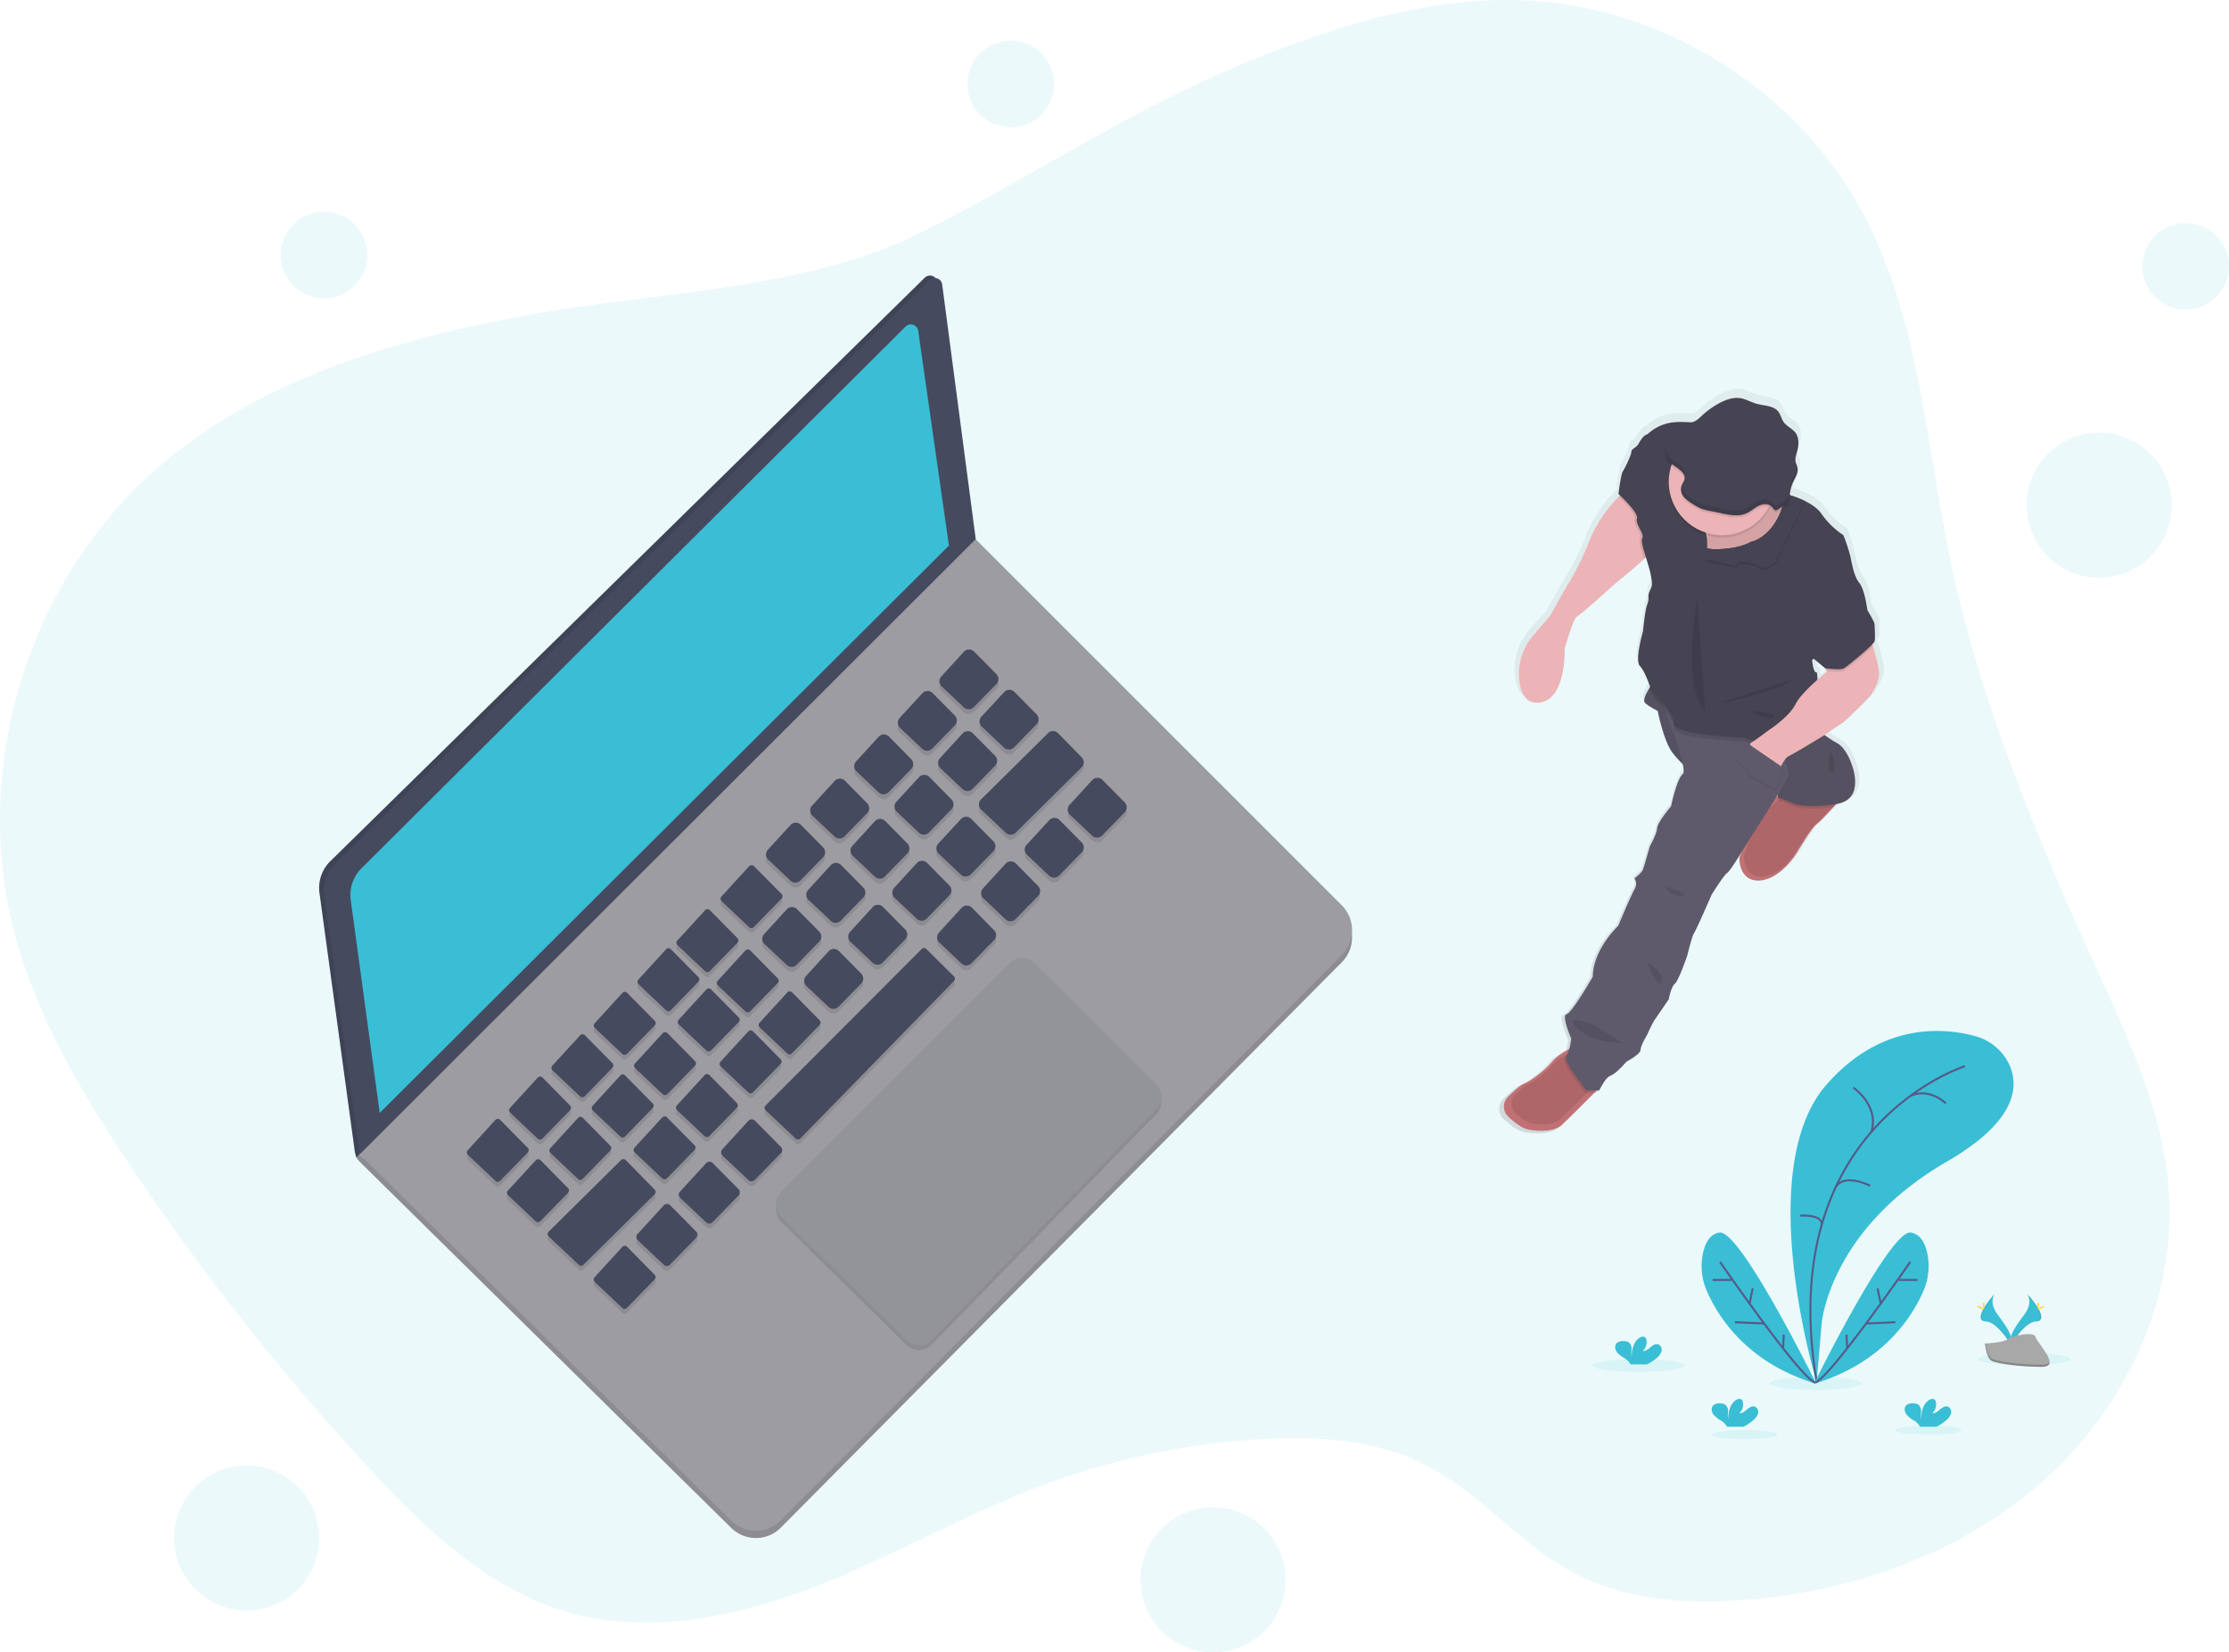 <svg xmlns="http://www.w3.org/2000/svg" xmlns:xlink="http://www.w3.org/1999/xlink" width="1113.771" height="825.71" viewBox="0 0 1113.771 825.71"><defs><linearGradient id="a" x1="-2.455" y1="1" x2="-2.455" gradientUnits="objectBoundingBox"><stop offset="0" stop-color="gray" stop-opacity="0.251"/><stop offset="0.54" stop-color="gray" stop-opacity="0.122"/><stop offset="1" stop-color="gray" stop-opacity="0.102"/></linearGradient></defs><g transform="translate(-626 -181)"><g transform="translate(626 181)"><path d="M695.62,68.31c44.08-17.92,90.65-32.88,138.19-31,69.9,2.75,136.94,44.8,169.85,106.53,27.89,52.3,31.33,113.6,43.34,171.64,14.82,71.52,43.16,139.46,73.44,205.92,16.26,35.7,33.42,72.17,36.08,111.31,3.71,54.32-22.26,108.46-63,144.6s-94.82,55.21-149.11,59.37c-28.89,2.21-59.08.16-84.75-13.29-27.14-14.22-46.94-39.93-74.19-53.95-25.26-13-54.81-14.83-83.17-13.13a372.666,372.666,0,0,0-108.58,23.08c-39.64,14.89-76.5,36.44-116.05,51.54s-83.74,23.51-124.17,10.92c-37.94-11.83-68-40.56-95-69.66a1218.836,1218.836,0,0,1-121.17-153.3C112.92,582.33,90.2,543.75,79.4,501.13c-20.63-81.48,7.77-173.41,70.76-229C202.32,226,272.36,206,340.92,193.82c62.52-11.07,134.81-11.76,192.36-40.62C588.16,125.68,638.1,91.71,695.62,68.31Z" transform="translate(-72.749 -37.15)" fill="#39bed5" opacity="0.1"/><path d="M936.01,576.92l-1.67,1.68-.75-2.89.8-2.85h2.06Z" transform="translate(-756.269 -0.01)" fill="#464a5f"/><path d="M936.01,576.92l-1.67,1.68-.75-2.89.8-2.85h2.06Z" transform="translate(-756.269 -0.01)" opacity="0.1"/><path d="M933.48,576.92l-1.62,1.73,1.62,1.9,1.74-.65.43-.84Z" transform="translate(-753.739 -0.01)" fill="#9c9ca1"/><path d="M933.48,576.92l-1.62,1.73,1.62,1.9,1.74-.65.43-.84Z" transform="translate(-753.739 -0.01)" opacity="0.1"/><path d="M789.1,310.28l182.88,182.88a17.58,17.58,0,0,1,.05,24.81L691.712,800.52a17.58,17.58,0,0,1-24.82.13L481.282,617.7Z" transform="translate(-301.54 -37.15)" fill="#9c9ca1"/><path d="M789.1,310.28l182.88,182.88a17.58,17.58,0,0,1,.05,24.81L691.712,800.52a17.58,17.58,0,0,1-24.82.13L481.282,617.7Z" transform="translate(-301.54 -37.15)" opacity="0.1"/><path d="M789.1,306.65l182.88,182.88a17.58,17.58,0,0,1,.05,24.81L691.712,796.88a17.58,17.58,0,0,1-24.82.14l-185.61-183Z" transform="translate(-301.54 -37.15)" fill="#9c9ca1"/><path d="M980.626,178.1l16.78,127.34L689.586,612.85l-17.68-129.44a18.72,18.72,0,0,1,5.44-15.93l297-291.56a3.72,3.72,0,0,1,6.28,2.18Z" transform="translate(-512.265 -37.15)" fill="#464a5f"/><path d="M980.626,178.1l16.78,127.34L689.586,612.85l-17.68-129.44a18.72,18.72,0,0,1,5.44-15.93l297-291.56a3.72,3.72,0,0,1,6.28,2.18Z" transform="translate(-512.265 -37.15)" opacity="0.1"/><path d="M978.206,179.31l16.78,127.34L687.166,614.06l-17.68-129.44a18.72,18.72,0,0,1,5.44-15.93l297-291.56a3.72,3.72,0,0,1,6.28,2.18Z" transform="translate(-507.425 -37.15)" fill="#464a5f"/><g transform="translate(233.263 326.988)" opacity="0.1"><path d="M675.3,365.17l11.13,11.23a3.53,3.53,0,0,1,0,5l-11.28,11.57a3.54,3.54,0,0,1-5,.1l-11.08-10.46a3.53,3.53,0,0,1-.18-4.95l11.28-12.34a3.53,3.53,0,0,1,5.13-.15Z" transform="translate(-421.82 -364.138)"/><path d="M696.16,385.92l11.09,11.22a3.53,3.53,0,0,1,0,4.95l-11.28,11.57a3.53,3.53,0,0,1-5,.1l-11.08-10.45a3.55,3.55,0,0,1-.18-5L691.03,386a3.53,3.53,0,0,1,5.13-.08Z" transform="translate(-463.422 -364.138)"/><path d="M717.937,407.69l11.09,11.23a3.54,3.54,0,0,1,0,4.95l-11.29,11.57a3.54,3.54,0,0,1-5,.1l-11.08-10.46a3.53,3.53,0,0,1-.18-4.95l11.28-12.34a3.53,3.53,0,0,1,5.18-.1Z" transform="translate(-506.979 -364.138)"/><path d="M739.977,429.72,751.057,441a3.54,3.54,0,0,1,0,4.95l-11.29,11.57a3.54,3.54,0,0,1-5,.1L723.7,447.16a3.52,3.52,0,0,1-.19-4.95l11.34-12.39a3.54,3.54,0,0,1,5.13-.1Z" transform="translate(-551.039 -364.138)"/><path d="M761.982,451.75,773.062,463a3.54,3.54,0,0,1,0,5l-11.29,11.57a3.54,3.54,0,0,1-5,.1L745.7,469.21a3.52,3.52,0,0,1-.19-4.95l11.28-12.34a3.54,3.54,0,0,1,5.19-.17Z" transform="translate(-595.074 -364.138)"/><path d="M782.585,472.37l13.77,13.95a1.66,1.66,0,0,1,0,2.32l-13.87,14.21a1.66,1.66,0,0,1-2.32,0l-13.77-13a1.65,1.65,0,0,1-.08-2.32l13.86-15.16a1.66,1.66,0,0,1,2.41,0Z" transform="translate(-639.097 -364.138)"/><path d="M804.616,494.4l13.77,14a1.65,1.65,0,0,1,0,2.31l-13.87,14.22a1.66,1.66,0,0,1-2.32,0l-13.77-13a1.65,1.65,0,0,1-.08-2.32l13.86-15.16a1.66,1.66,0,0,1,2.41-.05Z" transform="translate(-683.158 -364.138)"/><path d="M824.116,513.9l13.77,14a1.65,1.65,0,0,1,0,2.31l-13.87,14.22a1.66,1.66,0,0,1-2.32,0l-13.77-13a1.65,1.65,0,0,1-.08-2.32L821.716,514a1.66,1.66,0,0,1,2.4-.1Z" transform="translate(-722.158 -364.138)"/><path d="M845.948,535.74l13.77,13.94a1.65,1.65,0,0,1,0,2.32l-13.87,14.21a1.65,1.65,0,0,1-2.32,0l-13.77-13a1.66,1.66,0,0,1-.08-2.32l13.86-15.16a1.66,1.66,0,0,1,2.41.01Z" transform="translate(-765.829 -364.138)"/><path d="M867.1,556.89l13.77,13.94a1.65,1.65,0,0,1,0,2.32L867,587.37a1.66,1.66,0,0,1-2.32,0l-13.77-13a1.66,1.66,0,0,1-.08-2.32l13.91-15.11a1.66,1.66,0,0,1,2.36-.05Z" transform="translate(-808.129 -364.138)"/><path d="M888.217,578l13.79,14a1.65,1.65,0,0,1,0,2.31l-13.87,14.22a1.66,1.66,0,0,1-2.32,0l-13.77-13a1.65,1.65,0,0,1-.08-2.32l13.86-15.16a1.66,1.66,0,0,1,2.39-.05Z" transform="translate(-850.399 -364.138)"/><path d="M909.365,599.19l13.77,13.95a1.66,1.66,0,0,1,0,2.32l-13.83,14.21a1.66,1.66,0,0,1-2.32.05l-13.77-13a1.65,1.65,0,0,1-.08-2.32L907,599.24a1.66,1.66,0,0,1,2.37-.05Z" transform="translate(-892.697 -364.138)"/><path d="M655.294,385.31l11.08,11.22a3.53,3.53,0,0,1,0,5l-11.29,11.57a3.53,3.53,0,0,1-5,.1l-11.07-10.45a3.54,3.54,0,0,1-.19-5l11.35-12.35a3.54,3.54,0,0,1,5.12-.09Z" transform="translate(-381.686 -364.138)"/><path d="M611.207,429.3l11.09,11.22a3.54,3.54,0,0,1,0,5L611.017,457a3.53,3.53,0,0,1-4.95.11l-11.08-10.46a3.52,3.52,0,0,1-.18-4.95l11.28-12.3a3.53,3.53,0,0,1,5.12-.1Z" transform="translate(-293.598 -364.138)"/><path d="M675.995,406.05l11.09,11.22a3.53,3.53,0,0,1,0,5L675.8,433.84a3.54,3.54,0,0,1-5,.11l-11.07-10.51a3.55,3.55,0,0,1-.18-5l11.28-12.33a3.52,3.52,0,0,1,5.16-.06Z" transform="translate(-423.127 -364.138)"/><path d="M697.829,427.83l11.08,11.22a3.53,3.53,0,0,1,0,4.95l-11.29,11.57a3.53,3.53,0,0,1-5,.1l-11.07-10.45a3.54,3.54,0,0,1-.19-5l11.28-12.34a3.54,3.54,0,0,1,5.19-.05Z" transform="translate(-466.731 -364.138)"/><path d="M719.819,449.85l11.08,11.23a3.53,3.53,0,0,1,0,4.95l-11.29,11.57a3.52,3.52,0,0,1-4.95.1l-11.08-10.45a3.54,3.54,0,0,1-.19-5l11.3-12.25a3.55,3.55,0,0,1,5.13-.15Z" transform="translate(-510.751 -364.138)"/><path d="M632.74,449.34l11.09,11.22a3.53,3.53,0,0,1,0,4.95l-11.28,11.57a3.53,3.53,0,0,1-5,.1l-11.08-10.45a3.55,3.55,0,0,1-.18-5l11.28-12.33a3.52,3.52,0,0,1,5.17-.06Z" transform="translate(-336.582 -364.138)"/><path d="M654.514,471.11l11.08,11.23a3.53,3.53,0,0,1,0,5L654.3,498.91a3.53,3.53,0,0,1-5,.1l-11.07-10.45a3.54,3.54,0,0,1-.19-5l11.28-12.34a3.54,3.54,0,0,1,5.19-.11Z" transform="translate(-380.126 -364.138)"/><path d="M676.553,493.14l11.08,11.23a3.53,3.53,0,0,1,0,4.95l-11.29,11.57a3.54,3.54,0,0,1-5,.1l-11.07-10.46a3.52,3.52,0,0,1-.19-4.95l11.28-12.34a3.54,3.54,0,0,1,5.19-.1Z" transform="translate(-424.195 -364.138)"/><path d="M741.9,471.88l11.08,11.23a3.53,3.53,0,0,1,0,4.95l-11.29,11.57a3.53,3.53,0,0,1-5,.1l-11.08-10.45a3.53,3.53,0,0,1-.18-5L736.778,472a3.53,3.53,0,0,1,5.12-.12Z" transform="translate(-554.86 -364.138)"/><path d="M763.887,493.91l11.09,11.23a3.53,3.53,0,0,1,0,4.95l-11.29,11.57a3.53,3.53,0,0,1-5,.1l-11.08-10.46a3.52,3.52,0,0,1-.18-4.95L758.767,494a3.53,3.53,0,0,1,5.12-.09Z" transform="translate(-598.879 -364.138)"/><path d="M784.467,514.53l13.77,14a1.65,1.65,0,0,1,0,2.32L784.357,545a1.65,1.65,0,0,1-2.32,0l-13.77-13a1.66,1.66,0,0,1-.08-2.32l13.86-15.16a1.66,1.66,0,0,1,2.42.01Z" transform="translate(-642.859 -364.138)"/><path d="M803.977,534l13.77,14a1.65,1.65,0,0,1,0,2.32l-13.87,14.21a1.65,1.65,0,0,1-2.32,0l-13.77-13a1.66,1.66,0,0,1-.08-2.32l13.86-15.16a1.66,1.66,0,0,1,2.41-.05Z" transform="translate(-681.889 -364.138)"/><path d="M825.8,555.87l13.78,14a1.65,1.65,0,0,1,0,2.31l-13.86,14.22a1.66,1.66,0,0,1-2.32,0l-13.77-13a1.65,1.65,0,0,1-.09-2.32l13.86-15.16a1.66,1.66,0,0,1,2.4-.05Z" transform="translate(-725.554 -364.138)"/><path d="M846.967,577l13.77,14a1.65,1.65,0,0,1,0,2.32l-13.86,14.21a1.67,1.67,0,0,1-2.33,0l-13.76-13a1.65,1.65,0,0,1-.09-2.32l13.86-15.16a1.66,1.66,0,0,1,2.41-.05Z" transform="translate(-767.869 -364.138)"/><path d="M676.884,448.76,687.974,460a3.53,3.53,0,0,1,0,4.95l-11.29,11.57a3.52,3.52,0,0,1-5,.1L660.6,466.17a3.54,3.54,0,0,1-.18-5l11.34-12.31a3.52,3.52,0,0,1,5.12-.1Z" transform="translate(-424.856 -364.138)"/><path d="M698.91,470.79,710,482a3.53,3.53,0,0,1,0,4.95l-11.29,11.57a3.52,3.52,0,0,1-5,.1l-11.08-10.45a3.55,3.55,0,0,1-.18-5l11.28-12.33a3.52,3.52,0,0,1,5.18-.05Z" transform="translate(-468.912 -364.138)"/><path d="M720.93,492.82,732.02,504a3.53,3.53,0,0,1,0,4.95l-11.28,11.57a3.53,3.53,0,0,1-5,.1l-11.08-10.45a3.55,3.55,0,0,1-.18-5l11.28-12.34a3.53,3.53,0,0,1,5.17-.01Z" transform="translate(-512.962 -364.138)"/><path d="M742.96,514.85l11.09,11.22a3.53,3.53,0,0,1,0,4.95l-11.28,11.57a3.53,3.53,0,0,1-5,.1l-11.08-10.45a3.55,3.55,0,0,1-.18-5l11.28-12.34a3.53,3.53,0,0,1,5.17-.05Z" transform="translate(-557.022 -364.138)"/><path d="M763.531,535.47l13.78,13.94a1.66,1.66,0,0,1,0,2.32l-13.86,14.21a1.65,1.65,0,0,1-2.32,0l-13.77-13a1.65,1.65,0,0,1-.09-2.32l13.86-15.17a1.65,1.65,0,0,1,2.4.02Z" transform="translate(-601.013 -364.138)"/><path d="M783.031,555l13.78,13.94a1.66,1.66,0,0,1,0,2.32l-13.86,14.21a1.65,1.65,0,0,1-2.32,0l-13.77-13a1.65,1.65,0,0,1-.09-2.32L780.621,555a1.65,1.65,0,0,1,2.41,0Z" transform="translate(-640.013 -364.138)"/><path d="M804.881,576.8l13.77,14a1.66,1.66,0,0,1,0,2.32l-13.86,14.21a1.65,1.65,0,0,1-2.32.05l-13.77-13a1.65,1.65,0,0,1-.09-2.32l13.87-15.16a1.66,1.66,0,0,1,2.4-.1Z" transform="translate(-683.693 -364.138)"/><path d="M826.021,598l13.78,13.9a1.66,1.66,0,0,1,0,2.32l-13.86,14.21a1.65,1.65,0,0,1-2.32.05l-13.77-13a1.65,1.65,0,0,1-.09-2.32L823.6,598a1.64,1.64,0,0,1,2.42,0Z" transform="translate(-725.993 -364.138)"/><path d="M868.117,598.17l13.77,14a1.65,1.65,0,0,1,0,2.32l-13.87,14.21a1.65,1.65,0,0,1-2.32.05l-13.77-13a1.66,1.66,0,0,1-.08-2.32l13.86-15.16a1.66,1.66,0,0,1,2.41-.1Z" transform="translate(-810.169 -364.138)"/><path d="M889.218,619.33l13.81,13.94a1.65,1.65,0,0,1,0,2.32l-13.9,14.21a1.65,1.65,0,0,1-2.32.05l-13.77-13a1.66,1.66,0,0,1-.08-2.32l13.86-15.16a1.65,1.65,0,0,1,2.4-.04Z" transform="translate(-852.42 -364.138)"/><path d="M782.905,599.57l13,13.13a2.22,2.22,0,0,1,0,3.11l-13.09,13.42a2.22,2.22,0,0,1-3.11.06l-13-12.23a2.23,2.23,0,0,1-.14-3.06l13.09-14.32a2.23,2.23,0,0,1,3.25-.11Z" transform="translate(-638.957 -364.138)"/><path d="M804.072,620.72l13,13.13a2.22,2.22,0,0,1,0,3.11l-13.09,13.42a2.22,2.22,0,0,1-3.11.06l-13-12.23a2.22,2.22,0,0,1-.12-3.11l13.13-14.32a2.23,2.23,0,0,1,3.19-.06Z" transform="translate(-681.274 -364.138)"/><path d="M825.266,641.87l13,13.13a2.22,2.22,0,0,1,0,3.11l-13.09,13.42a2.22,2.22,0,0,1-3.11.07l-13-12.24a2.21,2.21,0,0,1-.12-3.11l13.09-14.31a2.21,2.21,0,0,1,3.23-.07Z" transform="translate(-723.658 -364.138)"/><path d="M846,662.6l13.77,13.95a1.66,1.66,0,0,1,0,2.32L845.9,693.08a1.65,1.65,0,0,1-2.32,0l-13.77-13a1.65,1.65,0,0,1-.08-2.32l13.86-15.16a1.66,1.66,0,0,1,2.41,0Z" transform="translate(-765.917 -364.138)"/><path d="M654.867,405.94,666.687,418a3.53,3.53,0,0,1,0,5l-33,32.67a3.54,3.54,0,0,1-4.91.06l-12.32-11.59a3.54,3.54,0,0,1-.07-5.09l33.5-33.14A3.53,3.53,0,0,1,654.867,405.94Z" transform="translate(-359.459 -364.138)"/><path d="M868.312,619.28,882.762,634a1.68,1.68,0,0,1,0,2.34l-35.61,35.25a1.65,1.65,0,0,1-2.3,0l-15.06-14.17a1.65,1.65,0,0,1,0-2.38l36.23-35.84A1.66,1.66,0,0,1,868.312,619.28Z" transform="translate(-788.914 -364.138)"/><path d="M760.546,513.82l13.79,13.66a1.64,1.64,0,0,1,0,2.33l-76.79,78.71a1.66,1.66,0,0,1-2.32,0l-15-14.15a1.65,1.65,0,0,1,0-2.37l78-78.21a1.66,1.66,0,0,1,2.32.03Z" transform="translate(-530.938 -364.138)"/></g><path d="M675.323,362.75,686.453,374a3.53,3.53,0,0,1,0,4.95l-11.28,11.57a3.54,3.54,0,0,1-5,.1l-11.08-10.46a3.53,3.53,0,0,1-.18-4.95l11.28-12.34a3.53,3.53,0,0,1,5.13-.12Z" transform="translate(-188.582 -37.15)" fill="#464a5f"/><path d="M696.16,383.5l11.09,11.22a3.53,3.53,0,0,1,0,4.95l-11.28,11.57a3.53,3.53,0,0,1-5,.1l-11.08-10.45a3.55,3.55,0,0,1-.18-5l11.32-12.3a3.53,3.53,0,0,1,5.13-.09Z" transform="translate(-230.158 -37.15)" fill="#464a5f"/><path d="M717.942,405.27l11.09,11.23a3.54,3.54,0,0,1,0,4.95L717.762,433a3.54,3.54,0,0,1-5,.1l-11.08-10.46a3.53,3.53,0,0,1-.18-5l11.28-12.34a3.53,3.53,0,0,1,5.16-.03Z" transform="translate(-273.721 -37.15)" fill="#464a5f"/><path d="M739.956,427.3l11.08,11.22a3.55,3.55,0,0,1,0,5l-11.29,11.57a3.54,3.54,0,0,1-5,.1l-11.07-10.46a3.52,3.52,0,0,1-.19-4.95l11.34-12.38a3.54,3.54,0,0,1,5.13-.1Z" transform="translate(-317.755 -37.15)" fill="#464a5f"/><path d="M762.007,449.33l11.08,11.22a3.54,3.54,0,0,1,0,5L761.8,477.11a3.54,3.54,0,0,1-5,.11l-11.07-10.46a3.52,3.52,0,0,1-.19-5l11.28-12.34a3.54,3.54,0,0,1,5.19-.09Z" transform="translate(-361.835 -37.15)" fill="#464a5f"/><path d="M782.586,470l13.77,13.9a1.65,1.65,0,0,1,0,2.31l-13.87,14.22a1.66,1.66,0,0,1-2.32.05l-13.77-13a1.65,1.65,0,0,1-.08-2.32L780.186,470a1.66,1.66,0,0,1,2.4,0Z" transform="translate(-405.835 -37.15)" fill="#464a5f"/><path d="M804.616,492l13.77,13.95a1.65,1.65,0,0,1,0,2.31l-13.87,14.22a1.66,1.66,0,0,1-2.32,0l-13.77-13a1.65,1.65,0,0,1-.08-2.32L802.216,492a1.66,1.66,0,0,1,2.4,0Z" transform="translate(-449.895 -37.15)" fill="#464a5f"/><path d="M824.106,511.48l13.77,13.95a1.65,1.65,0,0,1,0,2.31L824.016,542a1.66,1.66,0,0,1-2.32,0l-13.77-13a1.65,1.65,0,0,1-.08-2.32l13.86-15.16a1.66,1.66,0,0,1,2.4-.04Z" transform="translate(-488.885 -37.15)" fill="#464a5f"/><path d="M845.948,533.32l13.77,13.94a1.65,1.65,0,0,1,0,2.32l-13.87,14.21a1.65,1.65,0,0,1-2.32.05l-13.77-13a1.66,1.66,0,0,1-.08-2.32l13.86-15.17a1.66,1.66,0,0,1,2.41-.03Z" transform="translate(-532.566 -37.15)" fill="#464a5f"/><path d="M867.087,554.47l13.77,13.94a1.65,1.65,0,0,1,0,2.32L867,585a1.66,1.66,0,0,1-2.32,0l-13.77-13a1.66,1.66,0,0,1-.08-2.32l13.9-15.16a1.66,1.66,0,0,1,2.36-.05Z" transform="translate(-574.856 -37.15)" fill="#464a5f"/><path d="M888.256,575.62l13.77,14a1.65,1.65,0,0,1,0,2.31l-13.87,14.22a1.66,1.66,0,0,1-2.32,0l-13.77-13a1.65,1.65,0,0,1-.08-2.32l13.86-15.16a1.66,1.66,0,0,1,2.41-.05Z" transform="translate(-617.175 -37.15)" fill="#464a5f"/><path d="M909.365,596.77l13.77,14a1.66,1.66,0,0,1,0,2.32l-13.83,14.16a1.66,1.66,0,0,1-2.32,0l-13.77-13a1.65,1.65,0,0,1-.08-2.32L907,596.77a1.66,1.66,0,0,1,2.37,0Z" transform="translate(-659.434 -37.15)" fill="#464a5f"/><path d="M655.319,382.89l11.08,11.22a3.53,3.53,0,0,1,0,4.95l-11.29,11.57a3.53,3.53,0,0,1-5,.1l-11.07-10.45a3.54,3.54,0,0,1-.19-5L650.2,383a3.54,3.54,0,0,1,5.12-.11Z" transform="translate(-148.448 -37.15)" fill="#464a5f"/><path d="M611.233,426.88l11.09,11.22a3.54,3.54,0,0,1,0,5l-11.29,11.56a3.53,3.53,0,0,1-4.95.11L595,444.31a3.54,3.54,0,0,1-.18-5L606.113,427a3.52,3.52,0,0,1,5.12-.12Z" transform="translate(-60.362 -37.15)" fill="#464a5f"/><path d="M676.02,403.63l11.09,11.22a3.53,3.53,0,0,1,0,4.95l-11.28,11.57a3.53,3.53,0,0,1-5,.1L659.76,421a3.55,3.55,0,0,1-.18-5l11.28-12.33a3.52,3.52,0,0,1,5.16-.04Z" transform="translate(-189.888 -37.15)" fill="#464a5f"/><path d="M697.829,425.4l11.08,11.23a3.53,3.53,0,0,1,0,4.95l-11.29,11.57a3.53,3.53,0,0,1-5,.1l-11.07-10.45a3.54,3.54,0,0,1-.19-5l11.34-12.3a3.55,3.55,0,0,1,5.13-.1Z" transform="translate(-233.468 -37.15)" fill="#464a5f"/><path d="M719.819,447.43l11.08,11.23a3.53,3.53,0,0,1,0,4.95l-11.29,11.57a3.53,3.53,0,0,1-4.95.1l-11.08-10.45a3.54,3.54,0,0,1-.19-5l11.28-12.34a3.54,3.54,0,0,1,5.15-.06Z" transform="translate(-277.488 -37.15)" fill="#464a5f"/><path d="M632.74,446.92l11.09,11.22a3.53,3.53,0,0,1,0,4.95l-11.28,11.57a3.53,3.53,0,0,1-5,.1l-11.08-10.45a3.55,3.55,0,0,1-.18-5L627.62,447a3.52,3.52,0,0,1,5.12-.08Z" transform="translate(-103.318 -37.15)" fill="#464a5f"/><path d="M654.539,468.69l11.08,11.23a3.53,3.53,0,0,1,0,4.95l-11.29,11.57a3.54,3.54,0,0,1-5,.1l-11.07-10.45a3.54,3.54,0,0,1-.19-5l11.28-12.34a3.54,3.54,0,0,1,5.19-.06Z" transform="translate(-146.888 -37.15)" fill="#464a5f"/><path d="M676.553,490.72,687.633,502a3.53,3.53,0,0,1,0,4.95l-11.29,11.57a3.54,3.54,0,0,1-5,.1l-11.07-10.46a3.52,3.52,0,0,1-.19-4.95l11.28-12.34a3.54,3.54,0,0,1,5.19-.15Z" transform="translate(-190.931 -37.15)" fill="#464a5f"/><path d="M741.9,469.46l11.08,11.23a3.53,3.53,0,0,1,0,4.95l-11.29,11.57a3.53,3.53,0,0,1-5,.1l-11.08-10.46a3.52,3.52,0,0,1-.18-5l11.28-12.34a3.53,3.53,0,0,1,5.19-.05Z" transform="translate(-321.601 -37.15)" fill="#464a5f"/><path d="M763.887,491.49l11.09,11.23a3.53,3.53,0,0,1,0,4.95l-11.29,11.57a3.53,3.53,0,0,1-5,.1l-11.08-10.46a3.52,3.52,0,0,1-.18-4.95l11.28-12.34a3.53,3.53,0,0,1,5.18-.1Z" transform="translate(-365.616 -37.15)" fill="#464a5f"/><path d="M784.457,512.11l13.77,13.95a1.65,1.65,0,0,1,0,2.32l-13.87,14.21a1.65,1.65,0,0,1-2.32,0l-13.77-13a1.66,1.66,0,0,1-.08-2.32l13.86-15.16a1.66,1.66,0,0,1,2.41,0Z" transform="translate(-409.586 -37.15)" fill="#464a5f"/><path d="M803.977,531.61l13.77,13.95a1.65,1.65,0,0,1,0,2.32l-13.87,14.21a1.65,1.65,0,0,1-2.32,0l-13.77-13a1.66,1.66,0,0,1-.08-2.32l13.86-15.16a1.66,1.66,0,0,1,2.41,0Z" transform="translate(-448.626 -37.15)" fill="#464a5f"/><path d="M825.8,553.45l13.78,13.95a1.65,1.65,0,0,1,0,2.31l-13.86,14.22a1.66,1.66,0,0,1-2.32,0l-13.77-13a1.65,1.65,0,0,1-.09-2.32L823.4,553.5a1.66,1.66,0,0,1,2.4-.05Z" transform="translate(-492.29 -37.15)" fill="#464a5f"/><path d="M846.967,574.6l13.77,13.95a1.65,1.65,0,0,1,0,2.32l-13.86,14.21a1.67,1.67,0,0,1-2.33,0l-13.76-13a1.65,1.65,0,0,1-.09-2.32l13.86-15.16a1.66,1.66,0,0,1,2.41,0Z" transform="translate(-534.605 -37.15)" fill="#464a5f"/><path d="M676.884,446.34l11.09,11.22a3.53,3.53,0,0,1,0,4.95l-11.29,11.57a3.52,3.52,0,0,1-5,.1L660.6,463.73a3.54,3.54,0,0,1-.18-5l11.34-12.29a3.52,3.52,0,0,1,5.12-.1Z" transform="translate(-191.592 -37.15)" fill="#464a5f"/><path d="M698.885,468.37l11.09,11.22a3.53,3.53,0,0,1,0,5l-11.29,11.57a3.52,3.52,0,0,1-5,.1L682.6,485.81a3.55,3.55,0,0,1-.18-5l11.28-12.33a3.52,3.52,0,0,1,5.18-.11Z" transform="translate(-235.623 -37.15)" fill="#464a5f"/><path d="M720.93,490.4l11.09,11.22a3.53,3.53,0,0,1,0,4.95l-11.28,11.57a3.53,3.53,0,0,1-5,.1l-11.08-10.45a3.55,3.55,0,0,1-.18-5l11.28-12.34a3.53,3.53,0,0,1,5.17-.05Z" transform="translate(-279.698 -37.15)" fill="#464a5f"/><path d="M742.935,512.42l11.09,11.23a3.53,3.53,0,0,1,0,5l-11.28,11.57a3.53,3.53,0,0,1-5,.1l-11.08-10.45a3.55,3.55,0,0,1-.18-5l11.28-12.34a3.54,3.54,0,0,1,5.17-.11Z" transform="translate(-323.733 -37.15)" fill="#464a5f"/><path d="M763.532,533.05,777.312,547a1.66,1.66,0,0,1,0,2.32l-13.86,14.21a1.65,1.65,0,0,1-2.32.05l-13.77-13a1.66,1.66,0,0,1-.09-2.33l13.86-15.16a1.65,1.65,0,0,1,2.4-.04Z" transform="translate(-367.75 -37.15)" fill="#464a5f"/><path d="M783.032,552.55l13.78,13.94a1.66,1.66,0,0,1,0,2.32L782.952,583a1.65,1.65,0,0,1-2.32.05l-13.77-13a1.66,1.66,0,0,1-.09-2.33l13.85-15.13a1.65,1.65,0,0,1,2.41-.04Z" transform="translate(-406.75 -37.15)" fill="#464a5f"/><path d="M804.881,574.38l13.77,14a1.66,1.66,0,0,1,0,2.32l-13.86,14.21a1.65,1.65,0,0,1-2.32,0l-13.77-13a1.65,1.65,0,0,1-.09-2.32l13.87-15.16a1.66,1.66,0,0,1,2.4-.05Z" transform="translate(-450.429 -37.15)" fill="#464a5f"/><path d="M826.021,595.54l13.78,13.94a1.66,1.66,0,0,1,0,2.32L825.941,626a1.65,1.65,0,0,1-2.32,0l-13.77-13a1.65,1.65,0,0,1-.09-2.32l13.84-15.1a1.64,1.64,0,0,1,2.42-.04Z" transform="translate(-492.729 -37.15)" fill="#464a5f"/><path d="M868.117,595.75l13.77,14a1.65,1.65,0,0,1,0,2.32l-13.87,14.21a1.65,1.65,0,0,1-2.32,0l-13.77-13a1.66,1.66,0,0,1-.08-2.32l13.87-15.16a1.66,1.66,0,0,1,2.4-.05Z" transform="translate(-576.906 -37.15)" fill="#464a5f"/><path d="M889.267,616.9l13.77,14a1.65,1.65,0,0,1,0,2.32l-13.87,14.21a1.65,1.65,0,0,1-2.32,0l-13.77-13a1.66,1.66,0,0,1-.08-2.32L886.867,617a1.66,1.66,0,0,1,2.4-.1Z" transform="translate(-619.206 -37.15)" fill="#464a5f"/><path d="M782.918,597.15l13,13.13a2.22,2.22,0,0,1,0,3.11l-13.09,13.42a2.22,2.22,0,0,1-3.11.06l-13-12.23a2.23,2.23,0,0,1-.12-3.11l13.09-14.32a2.23,2.23,0,0,1,3.23-.06Z" transform="translate(-405.707 -37.15)" fill="#464a5f"/><path d="M804.062,618.3l13,13.13a2.22,2.22,0,0,1,0,3.11L803.942,648a2.22,2.22,0,0,1-3.07,0l-13-12.23a2.22,2.22,0,0,1-.12-3.11l13.12-14.3a2.23,2.23,0,0,1,3.19-.06Z" transform="translate(-448.001 -37.15)" fill="#464a5f"/><path d="M825.266,639.45l13,13.13a2.22,2.22,0,0,1,0,3.11l-13.09,13.42a2.21,2.21,0,0,1-3.11.06l-13-12.23a2.21,2.21,0,0,1-.12-3.11l13.09-14.32a2.22,2.22,0,0,1,3.23-.06Z" transform="translate(-490.395 -37.15)" fill="#464a5f"/><path d="M846,660.18l13.77,14a1.66,1.66,0,0,1,0,2.32L845.9,690.71a1.66,1.66,0,0,1-2.32.05l-13.77-13a1.65,1.65,0,0,1-.08-2.32l13.86-15.16a1.66,1.66,0,0,1,2.41-.1Z" transform="translate(-532.654 -37.15)" fill="#464a5f"/><path d="M654.867,403.52l11.82,12.07a3.53,3.53,0,0,1,0,5l-33,32.67a3.54,3.54,0,0,1-4.91.06l-12.32-11.59a3.54,3.54,0,0,1-.07-5.09l33.5-33.14A3.53,3.53,0,0,1,654.867,403.52Z" transform="translate(-126.196 -37.15)" fill="#464a5f"/><path d="M868.313,616.86l14.45,14.75a1.68,1.68,0,0,1,0,2.34l-35.61,35.25a1.65,1.65,0,0,1-2.3,0l-15.06-14.17a1.65,1.65,0,0,1,0-2.38l36.23-35.84a1.65,1.65,0,0,1,2.29.05Z" transform="translate(-555.651 -37.15)" fill="#464a5f"/><path d="M760.546,511.4l13.79,13.66a1.64,1.64,0,0,1,0,2.33l-76.79,78.71a1.66,1.66,0,0,1-2.32,0l-15-14.15a1.65,1.65,0,0,1,0-2.37l78-78.21A1.66,1.66,0,0,1,760.546,511.4Z" transform="translate(-297.675 -37.15)" fill="#464a5f"/><path d="M705.83,521l60.63,60.23a9,9,0,0,1,.1,12.66L654.42,709.05a9,9,0,0,1-12.76.14l-62.43-61.41a9,9,0,0,1-.05-12.77L693.12,521A9,9,0,0,1,705.83,521Z" transform="translate(-188.788 -37.15)" opacity="0.1"/><path d="M705.83,518.53l60.63,60.28a9,9,0,0,1,.1,12.66L654.42,706.63a9,9,0,0,1-12.76.14l-62.43-61.41a9,9,0,0,1-.05-12.77l113.94-114a9,9,0,0,1,12.71-.06Z" transform="translate(-188.788 -37.15)" fill="#939498"/><path d="M966.44,202.46l15.35,107.32L697.37,593.29,682.89,486.91a18.8,18.8,0,0,1,5.35-15.83L960.13,200.34a3.72,3.72,0,0,1,6.31,2.12Z" transform="translate(-507.639 -37.15)" fill="#39bed5"/><ellipse cx="23.11" cy="3.17" rx="23.11" ry="3.17" transform="translate(795.571 679.18)" fill="#39bed5" opacity="0.1"/><ellipse cx="23.11" cy="3.17" rx="23.11" ry="3.17" transform="translate(884.112 688.16)" fill="#39bed5" opacity="0.1"/><ellipse cx="23.11" cy="3.17" rx="23.11" ry="3.17" transform="translate(988.391 676.01)" fill="#39bed5" opacity="0.1"/><ellipse cx="16.43" cy="2.26" rx="16.43" ry="2.26" transform="translate(855.352 714.63)" fill="#39bed5" opacity="0.1"/><ellipse cx="16.43" cy="2.26" rx="16.43" ry="2.26" transform="translate(947.242 712.37)" fill="#39bed5" opacity="0.1"/><path d="M163.758,727.77s-32.41-106.26,5.08-148.77c28-31.84,59.87-28,74.13-24.09a26.34,26.34,0,0,1,17,14.12c5,10.76,4.08,28.21-31.1,48.58-58.92,34.11-62.58,80.9-62.58,80.9Z" transform="translate(743.953 -37.15)" fill="#39bed5"/><path d="M252.269,569.93s-95.56,29.87-74.14,157.84" transform="translate(729.602 -37.15)" fill="none" stroke="#565987" stroke-miterlimit="10" stroke-width="1"/><path d="M221.02,580.64s13.15,8.86,9,22.19" transform="translate(705.021 -37.15)" fill="none" stroke="#565987" stroke-miterlimit="10" stroke-width="1"/><path d="M202.44,588.53s-8-8.18-17.83-3.67" transform="translate(769.821 -37.15)" fill="none" stroke="#565987" stroke-miterlimit="10" stroke-width="1"/><path d="M240.16,629.68s-14.12-7.17-17.78,1.81" transform="translate(694.331 -37.15)" fill="none" stroke="#565987" stroke-miterlimit="10" stroke-width="1"/><path d="M246.53,644.62s10.61-.84,10.8,4.23" transform="translate(653.011 -37.15)" fill="none" stroke="#565987" stroke-miterlimit="10" stroke-width="1"/><path d="M193.194,728.62s38-77.23,48.4-75.54c4.95.8,7.23,5.67,8.26,10.57a31.16,31.16,0,0,1-2.06,18.8C242.4,694.81,227.934,718.28,193.194,728.62Z" transform="translate(713.208 -37.15)" fill="#39bed5"/><path d="M249.9,667.73s-39.84,57.79-47.54,60.32" transform="translate(704.611 -37.15)" fill="none" stroke="#565987" stroke-miterlimit="10" stroke-width="1"/><line x1="9.3" transform="translate(948.881 639.6)" fill="none" stroke="#565987" stroke-miterlimit="10" stroke-width="1"/><line x1="14.58" y2="0.62" transform="translate(932.461 660.74)" fill="none" stroke="#565987" stroke-miterlimit="10" stroke-width="1"/><line x2="1.58" y2="7.59" transform="translate(938.172 643.83)" fill="none" stroke="#565987" stroke-miterlimit="10" stroke-width="1"/><line x2="0.29" y2="6.9" transform="translate(922.661 666.94)" fill="none" stroke="#565987" stroke-miterlimit="10" stroke-width="1"/><path d="M306.616,728.62s-38-77.23-48.39-75.54c-5,.8-7.24,5.67-8.27,10.57a31.08,31.08,0,0,0,2.07,18.8C257.406,694.81,271.876,718.28,306.616,728.62Z" transform="translate(600.915 -37.15)" fill="#39bed5"/><path d="M249.9,667.73s39.85,57.79,47.55,60.32" transform="translate(609.521 -37.15)" fill="none" stroke="#565987" stroke-miterlimit="10" stroke-width="1"/><line x2="9.3" transform="translate(855.761 639.6)" fill="none" stroke="#565987" stroke-miterlimit="10" stroke-width="1"/><line x2="14.58" y2="0.62" transform="translate(866.901 660.74)" fill="none" stroke="#565987" stroke-miterlimit="10" stroke-width="1"/><line x1="1.58" y2="7.59" transform="translate(874.191 643.83)" fill="none" stroke="#565987" stroke-miterlimit="10" stroke-width="1"/><line x1="0.28" y2="6.9" transform="translate(890.991 666.94)" fill="none" stroke="#565987" stroke-miterlimit="10" stroke-width="1"/><path d="M202.888,746.65a6.55,6.55,0,0,0,2.16-3.26,2.9,2.9,0,0,0-1.51-3.32c-1.39-.53-2.87.43-4,1.4s-2.42,2.08-3.89,1.88a5.9,5.9,0,0,0,1.83-5.53,2.25,2.25,0,0,0-.51-1.13c-.77-.82-2.16-.47-3.08.18-2.94,2.06-3.75,6-3.77,9.63a18.14,18.14,0,0,1-.05-4,4.09,4.09,0,0,0-1.49-3.51,4.549,4.549,0,0,0-2.27-.53,4.68,4.68,0,0,0-3.69,1c-1.12,1.2-.83,3.2.15,4.52a14.22,14.22,0,0,0,3.81,3.06,8.38,8.38,0,0,1,2.73,2.6,2.77,2.77,0,0,1,.2.46h8.26a23.054,23.054,0,0,0,5.12-3.45Z" transform="translate(769.833 -37.15)" fill="#39bed5"/><path d="M347.531,715.55a6.61,6.61,0,0,0,2.17-3.26,2.91,2.91,0,0,0-1.51-3.32c-1.39-.53-2.87.43-4,1.4s-2.41,2.08-3.88,1.87a5.92,5.92,0,0,0,1.83-5.53,2.35,2.35,0,0,0-.51-1.12c-.77-.83-2.16-.47-3.09.18-2.93,2.06-3.75,6-3.76,9.62a18.06,18.06,0,0,1-.06-4,4,4,0,0,0-1.49-3.51,4.4,4.4,0,0,0-2.27-.53,4.7,4.7,0,0,0-3.68,1c-1.12,1.2-.83,3.21.14,4.53a14.231,14.231,0,0,0,3.82,3,8.659,8.659,0,0,1,2.72,2.6,2.219,2.219,0,0,1,.2.47h8.27a23,23,0,0,0,5.1-3.4Z" transform="translate(480.521 -37.15)" fill="#39bed5"/><path d="M299.328,746.65a6.549,6.549,0,0,0,2.16-3.26,2.9,2.9,0,0,0-1.51-3.32c-1.39-.53-2.87.43-4,1.4s-2.42,2.08-3.89,1.88a5.9,5.9,0,0,0,1.83-5.53,2.249,2.249,0,0,0-.51-1.13c-.77-.82-2.16-.47-3.08.18-2.93,2.06-3.75,6-3.77,9.63a18.139,18.139,0,0,1-.05-4,4.09,4.09,0,0,0-1.48-3.5,4.549,4.549,0,0,0-2.27-.53,4.68,4.68,0,0,0-3.69,1c-1.12,1.2-.83,3.2.15,4.52a14.22,14.22,0,0,0,3.81,3.06,8.38,8.38,0,0,1,2.73,2.6,2.765,2.765,0,0,1,.2.46h8.26a23.05,23.05,0,0,0,5.11-3.46Z" transform="translate(576.943 -37.15)" fill="#39bed5"/><path d="M145.438,683.78s3.1,4.05-1.43,10.16-8.26,11.28-6.75,15.09c0,0,6.83-11.36,12.39-11.51S151.558,690.61,145.438,683.78Z" transform="translate(867.563 -37.15)" fill="#39bed5"/><path d="M145.257,683.78a5.1,5.1,0,0,1,.63,1.27c5.43,6.37,8.32,12.32,3.1,12.47-4.85.13-10.68,8.82-12.07,11a4.166,4.166,0,0,0,.16.5s6.83-11.36,12.39-11.51S151.377,690.61,145.257,683.78Z" transform="translate(867.744 -37.15)" opacity="0.1"/><path d="M138.83,688.94c0,1.43-.16,2.58-.36,2.58s-.36-1.15-.36-2.58.2-.75.4-.75S138.83,687.51,138.83,688.94Z" transform="translate(879.931 -37.15)" fill="#ffd037"/><path d="M137.817,690.64c-1.25.68-2.34,1.1-2.43.92s.84-.86,2.09-1.55.76-.18.85,0S139.067,690,137.817,690.64Z" transform="translate(882.914 -37.15)" fill="#ffd037"/><path d="M158.66,683.78s-3.09,4.05,1.43,10.16,8.26,11.28,6.75,15.09c0,0-6.83-11.36-12.39-11.51S152.55,690.61,158.66,683.78Z" transform="translate(837.982 -37.15)" fill="#39bed5"/><path d="M158.83,683.78a5.1,5.1,0,0,0-.63,1.27c-5.42,6.37-8.31,12.32-3.1,12.47,4.86.13,10.68,8.82,12.08,11a4.2,4.2,0,0,1-.17.5s-6.83-11.36-12.39-11.51S152.72,690.61,158.83,683.78Z" transform="translate(837.811 -37.15)" opacity="0.1"/><path d="M165.29,688.94c0,1.43.16,2.58.35,2.58s.36-1.15.36-2.58-.2-.75-.4-.75S165.29,687.51,165.29,688.94Z" transform="translate(825.581 -37.15)" fill="#ffd037"/><path d="M166.3,690.64c1.25.68,2.34,1.1,2.44.92s-.85-.86-2.1-1.55-.76-.18-.85,0S165.086,690,166.3,690.64Z" transform="translate(822.576 -37.15)" fill="#ffd037"/><path d="M132.748,708.5s8.66-.27,11.27-2.12,13.32-4.08,14-1.1,13,14.82,3.23,14.9-22.71-1.52-25.32-3.11S132.748,708.5,132.748,708.5Z" transform="translate(859.123 -37.15)" fill="#a8a8a8"/><path d="M161.428,719.14c-9.78.08-22.72-1.52-25.32-3.11-2-1.21-2.77-5.54-3-7.54h-.33s.55,7,3.15,8.57,15.55,3.19,25.32,3.11c2.82,0,3.8-1,3.75-2.51C164.6,718.56,163.528,719.12,161.428,719.14Z" transform="translate(859.093 -37.15)" opacity="0.2"/><path d="M407.753,371.22c.16,4.2-3.44,9.78-3.44,9.78-1.1,2.65-14.59,14.93-14.59,14.93l-10,6.68a55.993,55.993,0,0,0,6.34,4.05c4.87,2.49,7.53,10.73,7.53,10.73s7.38,17.73-7.53,20.22l-.28.05-1.34,1.45c-3.3,3.56-7.33,7.81-8.73,8.76-2.51,1.71-10.2,14.62-10.2,14.62s-8.15,13.38-19,14-10.82-11.82-10-12.6a5,5,0,0,0,.67-1.7c-2.59,4.17-6.12,9.65-7.26,10.41-1.88,1.24-8,11-8,11s-7.69,17.57-8.94,19.44-3.45,11.2-3.45,11.2-4.4,12.9-6.44,14.62-3.13,7.93-3.13,7.93-6.43,9.33-7.53,10.88a66.165,66.165,0,0,0-3.45,7s-3.45,5.6-3.45,7.78-7.22,5.9-7.22,5.9-5.18,6.07-8.16,7.16-5.8,8.24-6.27,7.77a1.87,1.87,0,0,0-.89-.18l-1.22,1.22c-4.76,4.74-14.27,14.19-16.71,16.38-3.3,3-10.83,3.42-17.1,2.18-3.22-.64-7.14-3.69-10.19-6.51a7,7,0,0,1-.12-10.11c3-2.89,6.47-6.06,8-6.55,2.82-.94,10.82-6.53,14.58-11.2,2-2.43,5.51-4.74,8.46-6.39l.36-.21a31.207,31.207,0,0,0,.91-5.22s-5.18-11.66-2.35-12.28,13.49-19.13,13.49-19.13c.15-14,13-25.82,13-25.82s6.43-15.24,8.31-18.5a5,5,0,0,0,0-5.6s3.61-2.8,4.23-4.2,3.61-12,3.61-12,3.61-6.38,3.77-9.33,7.19-11.18,7.19-11.18,2.85-13.86,6-16.35c.61-.48.52-2.31,0-4.94l-.15-.16-.48-.47-.14-.14a51.169,51.169,0,0,1-4.06-4.51l-.06-.08c-.2-.25-.39-.49-.57-.74-4.55-6.22-7.37-21-7.37-21s-.9-.42-2.07-1.06a19.74,19.74,0,0,1-4.52-3.11,1,1,0,0,1-.16-.24.2.2,0,0,1,0-.08,1.536,1.536,0,0,1-.08-.19.52.52,0,0,1,0-.11,1.431,1.431,0,0,1,0-.22s0-.07,0-.11v-.36a1.128,1.128,0,0,1,.05-.4.427.427,0,0,0,0-.05,1.76,1.76,0,0,1,.08-.37v-.12a1.182,1.182,0,0,1,.1-.34.928.928,0,0,1,0-.13l.12-.37a.361.361,0,0,0,0-.09c.19-.5.42-1,.68-1.54h0l.27-.51h0a27.19,27.19,0,0,1,1.54-2.63l.08-.12c-1.1-3.1-3.23-8.56-5.21-10.52-2.82-2.8,1.57-17.73,1.57-17.73s.94-10.57,2.2-13.68,0-3.56,1-6.22c1.21-3,2.09-2.8.53-9.64-.59-2.58-1.5-5.42-2.32-8.07l-1,.92c-5.8,5.47-14.91,12.59-14.91,12.59s-17.88,16.17-19.45,16.64-6.28,16.33-6.28,16.33,1.1,26.28-13.33,27.37c-6.13.46-8.73-4.28-9.67-9.87a29.78,29.78,0,0,1,7.07-24.41l8.64-9.82L247,328.32a139.342,139.342,0,0,0,12.31-24.44,68.089,68.089,0,0,1,15.08-22.29l.62-.61-.8-.74s1.26-10.26,2.2-11.5,4.39-8.4,4.39-10,2.2-1.86,3.45-3.73c0,0,2.2-4.35,4.24-5a3,3,0,0,0,1-.64,22.52,22.52,0,0,1,12.82-5.55l1.25-.12a70.008,70.008,0,0,1,8.34.12h.07c2.13-.64,3.74-2.3,5.39-3.78a42.391,42.391,0,0,1,8.77-6.05c3.25-1.69,6.93-3,10.56-2.38,2.84.46,5.38,2,8.15,2.81,3.94,1.11,8.78.88,11.26,4.11,1.19,1.54,1.53,3.59,2.64,5.18,1.58,2.26,4.48,3.31,6.11,5.54a8.5,8.5,0,0,1,1.41,5.52,15.34,15.34,0,0,1-.56,4.67,24.339,24.339,0,0,0-.91,4,5,5,0,0,0,.11.66c.22,1,.73,1.84.93,2.81a5.072,5.072,0,0,1,.05,1.6c.3,2.39-1.24,4.66-2.28,6.88a18.409,18.409,0,0,0-1.57,5.48,51.779,51.779,0,0,1,7.59,2.91c3.27,1.58,6.56,3.72,8.44,6.46a42.75,42.75,0,0,0,11.3,10.91,88.868,88.868,0,0,1,3.45,10.24c.94,4,1.88,10.57,4.7,14s4.12,13.61,4.12,13.61,3.77,6.06,3.77,7.31.47,7,0,8.7a5.091,5.091,0,0,1-1.09,1.42l.28,1C405.893,362,407.653,368.59,407.753,371.22Zm-88.44-70.05a9.726,9.726,0,0,0,.28,1c0-.32-.05-.63-.07-.95Zm35.74,132.92.5-.46.24-.22a2.068,2.068,0,0,0-.09-.38Zm26-63.65-.2-.37-.74-1.34-6-4.9-.77.7s.63,6.53,2.19,6.22c.36-.07.52,1.43.56,3.78,2.83-2.42,4.99-4.09,4.99-4.09Z" transform="translate(533.558 -37.15)" fill="url(#a)"/><path d="M338.31,249.31s-18.67-1.68-23.11-1.22l-1.21.11a21.88,21.88,0,0,0-12.45,5.53,3,3,0,0,1-1,.63c-2,.61-4.13,4.9-4.13,4.9s4.74,37.49,4.74,37.95,9.8,17.44,9.8,17.44l9.49,3.68,16.37,2.31.46-7.06s-7.88-4.32-7-13.25S338.31,249.31,338.31,249.31Z" transform="translate(522.151 -37.15)" fill="#464353"/><path d="M258.37,293.84s4,18.06,0,23.87,39.48-9.48,39.48-9.48l8-14.39s-3-2.13-6.38-4.88c-4.76-3.83-10.46-8.85-10.46-11C288.96,274.25,258.37,293.84,258.37,293.84Z" transform="translate(592.911 -37.15)" fill="#ecb4b6"/><path d="M258.37,293.84s4,18.06,0,23.87,39.48-9.48,39.48-9.48l8-14.39s-3-2.13-6.38-4.88c-4.76-3.83-10.46-8.85-10.46-11C288.96,274.25,258.37,293.84,258.37,293.84Z" transform="translate(592.911 -37.15)" opacity="0.1"/><ellipse cx="26.63" cy="26.63" rx="26.63" ry="26.63" transform="translate(833.831 215.4)" opacity="0.1"/><ellipse cx="26.63" cy="26.63" rx="26.63" ry="26.63" transform="translate(833.831 214.17)" fill="#ecb4b6"/><path d="M397.887,311c-.1,1-2,3.07-4.58,5.52-5.66,5.38-14.55,12.39-14.55,12.39s-17.45,15.91-19,16.37-6.12,16.07-6.12,16.07,1.07,25.86-13,26.93c-6,.45-8.52-4.2-9.44-9.71a29.49,29.49,0,0,1,6.89-24l8.36-9.73,7.5-13.47a136.829,136.829,0,0,0,12.09-24,66.93,66.93,0,0,1,14.69-22c1.57-1.56,2.58-2.39,2.58-2.39l7,2.14S398.187,307.92,397.887,311Z" transform="translate(428.144 -37.15)" fill="#ecb4b6"/><path d="M405.4,580.63l-2.68,2.69c-4.64,4.67-13.92,14-16.3,16.12-3.21,2.91-10.56,3.37-16.68,2.14-3.14-.62-7-3.63-9.94-6.4a6.88,6.88,0,0,1-.11-9.95c2.9-2.84,6.3-6,7.76-6.45,2.75-.92,10.56-6.42,14.23-11,1.91-2.39,5.37-4.66,8.24-6.29,2.64-1.49,4.77-2.43,4.77-2.43Z" transform="translate(393.848 -37.15)" fill="#c17174"/><path d="M401.563,580.63s-.89.91-2.27,2.29c-3.95,4-11.84,11.88-13.87,13.71-2.73,2.47-9,2.86-14.18,1.82-2.34-.47-5.13-2.48-7.49-4.56a6.89,6.89,0,0,1-.25-10.14c2.26-2.17,4.68-4.32,5.79-4.69,2.34-.78,9-5.47,12.1-9.37a25.691,25.691,0,0,1,7-5.35c2.24-1.27,4.05-2.07,4.05-2.07Z" transform="translate(393.909 -37.15)" opacity="0.1"/><path d="M287.708,435.24s-2.1,2.37-4.65,5.15c-3.21,3.51-7.15,7.69-8.51,8.62-2.45,1.69-9.95,14.39-9.95,14.39s-8,13.16-18.52,13.77-10.56-11.63-9.79-12.39,1.83-7.66,3.36-12.71c1.16-3.82,10.65-12.9,15.19-17.09,1.46-1.35,2.41-2.19,2.41-2.19Z" transform="translate(633.163 -37.15)" fill="#c17174"/><path d="M285.392,437s-1.9,2.16-4.23,4.7c-2.93,3.2-6.52,7-7.76,7.86-2.24,1.54-9.07,13.12-9.07,13.12s-7.26,12-16.89,12.55-9.62-10.6-8.93-11.3,1.68-7,3.07-11.58c1.06-3.48,9.71-11.76,13.85-15.58,1.33-1.23,2.2-2,2.2-2Z" transform="translate(633.23 -37.15)" opacity="0.1"/><path d="M268.87,435.24s-2.1,2.37-4.65,5.15c-13.44,2-19.69-.25-19.69-.25s-6.27-2.76-7.65-2.91c-.35,0-.6-.91-.88-2.25,1.46-1.35,2.41-2.19,2.41-2.19Z" transform="translate(652.001 -37.15)" opacity="0.1"/><path d="M268.761,399.13s8.42,6.87,13.19,9.33,7.32,10.54,7.32,10.54,7.19,17.45-7.34,19.89-21.28,0-21.28,0-6.27-2.75-7.65-2.9-1.37-13.32-6.42-17.3-16.68-13-16.68-13Z" transform="translate(635.92 -37.15)" fill="#5e5a6b"/><path d="M268.761,399.13s8.42,6.87,13.19,9.33,7.32,10.54,7.32,10.54,7.19,17.45-7.34,19.89-21.28,0-21.28,0-6.27-2.75-7.65-2.9-1.37-13.32-6.42-17.3-16.68-13-16.68-13Z" transform="translate(635.92 -37.15)" opacity="0.1"/><path d="M312.7,378.16s-6,8.17-4.14,10.13,6.42,4.1,6.42,4.1,2.76,14.54,7.2,20.66,13.15,12.86,13.15,12.86l-6.11-34.13Z" transform="translate(513.344 -37.15)" fill="#5e5a6b"/><path d="M335.323,425.91a101,101,0,0,1-7.82-6.86,49.006,49.006,0,0,1-5.32-6c-4.44-6.12-7.2-20.66-7.2-20.66s-4.59-2.14-6.42-4.1c-1.12-1.19.65-4.66,2.21-7.21,1-1.66,1.92-2.92,1.92-2.92l8.67,7.14,7.86,6.48,2.31,13.22Z" transform="translate(513.339 -37.15)" opacity="0.1"/><path d="M375.126,580.63l-2.68,2.69c-1.69,0-4.21.21-4.21.21s-12.39-14.85-10.4-17.45a12.68,12.68,0,0,0,1.81-4.61c2.64-1.49,4.77-2.43,4.77-2.43Z" transform="translate(424.125 -37.15)" opacity="0.1"/><path d="M374.91,423.92c0,2.6-20.81,34.43-20.81,34.43s-8.11,13.77-9.95,15-7.8,10.86-7.8,10.86-7.5,17.29-8.73,19.13-3.36,11-3.36,11-4.29,12.7-6.28,14.38-3.06,7.81-3.06,7.81-6.27,9.18-7.34,10.71a65.809,65.809,0,0,0-3.37,6.88s-3.37,5.51-3.37,7.66-7,5.81-7,5.81-5,6-7.95,7-5.67,8.11-6.12,7.65-5.67,0-5.67,0-12.39-14.84-10.4-17.44,2.45-8.73,2.45-8.73-5-11.47-2.3-12.08,13.11-18.77,13.11-18.77c.15-13.77,12.7-25.4,12.7-25.4s6.28-15,8.11-18.21a4.94,4.94,0,0,0,0-5.51s3.52-2.75,4.13-4.13,3.52-11.78,3.52-11.78,3.52-6.28,3.68-9.19,7-11,7-11,2.78-13.63,5.84-16.08c.6-.48.5-2.27,0-4.87-1.41-6.85-5.9-19.23-9-27.34-1.77-4.64-3.08-7.89-3.08-7.89l5.92,1.48,50.4,12.6s2.73,7.33,5.13,14.24C373.22,417.58,374.91,422.77,374.91,423.92Z" transform="translate(518.911 -37.15)" fill="#5e5a6b"/><path d="M356.348,549.25s-15.76-6.12-8,1.68,22.64,7.35,22.64,7.35Z" transform="translate(439.683 -37.15)" opacity="0.1"/><path d="M326.5,518s8.87,4.9,7.19,9.64S326.5,518,326.5,518Z" transform="translate(496.473 -37.15)" opacity="0.1"/><path d="M314.7,480.08a9.28,9.28,0,0,0,8.73,4.74C329.815,484.67,314.7,480.08,314.7,480.08Z" transform="translate(517.176 -37.15)" opacity="0.1"/><path d="M241.78,412s-3.37,10.41,0,11.17S241.78,412,241.78,412Z" transform="translate(673.311 -37.15)" opacity="0.1"/><path d="M347.952,311c-.1,1-2,3.07-4.58,5.52-1.46-4.7-2.82-9-2-10.42,1.22-2.14-3.56-6.73-2.7-9.79.66-2.34-5.1-8.27-7.84-10.92,1.57-1.56,2.58-2.39,2.58-2.39l7,2.14S348.252,307.92,347.952,311Z" transform="translate(478.08 -37.15)" opacity="0.1"/><path d="M332.81,412.14c-5.81-.32-19.36-4.52-19.36-4.52s-15.71-.52-26-2.62c-5-1-8.64-2.43-8.64-4.32,0-2.53-2.07-5.92-4.42-9a71.684,71.684,0,0,0-5.14-5.83,9.29,9.29,0,0,1-2.13-3.45c-.14-.41-.31-.87-.48-1.35,1-1.66,1.92-2.92,1.92-2.92l8.67,7.14,50.4,12.6S330.45,405.23,332.81,412.14Z" transform="translate(557.421 -37.15)" opacity="0.1"/><path d="M322.11,402.19s-11.32,6.73-14.69,7.95S286,405.78,286,405.78s-34.59-1.14-34.59-7c0-4.49-6.56-11.71-9.56-14.77a9.25,9.25,0,0,1-2.13-3.46c-1.05-3-3.17-8.57-5.14-10.54-2.76-2.75,1.53-17.44,1.53-17.44s.92-10.41,2.14-13.47,0-3.51,1-6.12c1.18-2.93,2-2.76.51-9.49s-5.2-15.3-4-17.45-3.56-6.73-2.7-9.79-9.23-12.24-9.23-12.24S225.09,274,226,272.72s4.28-8.26,4.28-9.79,2.15-1.84,3.37-3.67S249,306.7,249,306.7l20.59,4.64,1.14.25s11.71.55,19.31-3.67c0,0,13.13-2.14,17.42-23.87a50.31,50.31,0,0,1,9.52,3.44c3.19,1.55,6.39,3.66,8.23,6.35a41.66,41.66,0,0,0,11,10.74,89.137,89.137,0,0,1,3.37,10.07c.91,4,1.83,10.41,4.59,13.78s4,13.46,4,13.46L320.58,367s.61,6.43,2.14,6.12S322.11,402.19,322.11,402.19Z" transform="translate(584.871 -37.15)" fill="#464353"/><path d="M304.88,288.71,290.16,319.4s-6.12,4-8.27,1.83-10.25-2.14-10.25-2.14l-1.07,2.14-15.51-3.66,2.43-5,1.14.26s11.71.55,19.31-3.67c0,0,13.13-2.15,17.42-23.88a50.312,50.312,0,0,1,9.52,3.43Z" transform="translate(596.932 -37.15)" opacity="0.1"/><path d="M304.88,287.49l-14.72,30.68s-6.12,4-8.27,1.84-10.25-2.14-10.25-2.14l-1.07,2.14-15.51-3.67,2.43-5,1.14.25s11.71.55,19.31-3.67c0,0,13.13-2.14,17.42-23.87A50.311,50.311,0,0,1,304.88,287.49Z" transform="translate(596.931 -37.15)" fill="#464353"/><path d="M296.522,376.78s-32.48,10.22-34.89,11.51S296.372,380.3,296.522,376.78Z" transform="translate(598.829 -37.15)" opacity="0.1"/><path d="M269.98,392.39s8.54,4.75,11.6,3.06S269.98,392.39,269.98,392.39Z" transform="translate(604.892 -37.15)" opacity="0.1"/><path d="M307.6,335.63s-8.22,43.91,3.93,56.76Z" transform="translate(540.464 -37.15)" opacity="0.1"/><path d="M260.736,269.52a9.2,9.2,0,0,1-.33-12.14c1.06-1.2,2.45-2.11,3.32-3.46a14.871,14.871,0,0,1,1.62-2.66c1.58-1.62,4.24-1.19,6.41-1.85s3.64-2.26,5.25-3.71a41.25,41.25,0,0,1,8.55-6c3.18-1.66,6.77-2.92,10.31-2.34,2.77.46,5.24,2,7.95,2.77,3.84,1.09,8.57.87,11,4.05,1.15,1.51,1.48,3.52,2.57,5.09,1.54,2.22,4.37,3.26,6,5.45,1.79,2.47,1.6,5.86.83,8.81-.51,1.91-1.23,3.87-.78,5.79.22.94.71,1.81.9,2.76.5,2.48-1.1,4.83-2.17,7.13a18,18,0,0,0-1.66,7.95,3.571,3.571,0,0,1-.25,1.81,3.17,3.17,0,0,1-1.21,1.08l-4.6,2.9a2,2,0,0,1-.72.32c-.9.14-1.45-.89-2-1.58-1.54-1.84-4.47-1.7-6.64-.66s-3.95,2.75-6.13,3.74c-5.11,2.33-11,.26-16.53-.81a36.479,36.479,0,0,1-5.59-1.26,26,26,0,0,1-4.9-2.63,17.47,17.47,0,0,1-4.19-3.29,5.91,5.91,0,0,1-1.39-5.42c.45-1.61,1.89-3.06,1.6-4.85C267.376,273.41,262.746,271.56,260.736,269.52Z" transform="translate(573.816 -37.15)" opacity="0.1"/><path d="M260.737,268.3a9.21,9.21,0,0,1-.33-12.15c1.06-1.19,2.45-2.11,3.32-3.45a15.321,15.321,0,0,1,1.62-2.67c1.58-1.61,4.24-1.18,6.41-1.84s3.64-2.27,5.25-3.72a40.83,40.83,0,0,1,8.55-6c3.18-1.66,6.77-2.92,10.31-2.34,2.77.46,5.24,2,7.95,2.77,3.84,1.09,8.57.86,11,4,1.15,1.52,1.48,3.53,2.57,5.1,1.54,2.22,4.37,3.26,6,5.45,1.79,2.47,1.6,5.86.83,8.81-.51,1.9-1.23,3.87-.78,5.79.22.94.71,1.81.9,2.76.5,2.48-1.1,4.83-2.17,7.12a18,18,0,0,0-1.71,8.07,3.61,3.61,0,0,1-.25,1.82A3.34,3.34,0,0,1,319,288.9l-4.6,2.89a2,2,0,0,1-.72.33c-.9.13-1.45-.89-2-1.59-1.54-1.84-4.47-1.69-6.64-.66s-3.95,2.75-6.13,3.74c-5.11,2.33-11,.26-16.53-.8a37.731,37.731,0,0,1-5.59-1.27,26,26,0,0,1-4.9-2.62,17.51,17.51,0,0,1-4.19-3.3,5.89,5.89,0,0,1-1.39-5.41c.45-1.62,1.89-3.07,1.6-4.85C267.377,272.18,262.747,270.33,260.737,268.3Z" transform="translate(573.815 -37.15)" fill="#464353"/><path d="M282.332,373.57c.16,4.13-3.36,9.64-3.36,9.64-1.07,2.6-14.23,14.69-14.23,14.69l-10.41,7s-13.93,8.57-17.22,10.1c-1.65.77-3.42,4-4.79,7.16s-2.32,6-2.32,6A13.69,13.69,0,0,1,218.372,416c-.39-3.94-.65-7.48-.31-7.55.77-.15,9.34-6.58,9.34-6.58s9.94-6.43,13.16-12.85,15.76-16.22,15.76-16.22l-.2-.37-.72-1.32-1.53-5.05,24-10.71s.59,1.95,1.35,4.62C280.522,364.47,282.242,371,282.332,373.57Z" transform="translate(656.629 -37.15)" fill="#ecb4b6"/><path d="M246.38,360a133.11,133.11,0,0,1-14.51,12.37c-1.49.87-6.71.33-8.62.09l-.72-1.32L221,366.09l24-10.71S245.63,357.31,246.38,360Z" transform="translate(689.491 -37.15)" opacity="0.1"/><path d="M231.648,341.43s-12.24,7.35-11.63,10.56,5.8,14.31,5.8,14.31l5.83,4.82s7.5,1.07,9.34,0,14.84-11.78,15.3-13.46,0-7.35,0-8.57-3.67-7.2-3.67-7.2l-5.36-9.48Z" transform="translate(680.384 -37.15)" fill="#464353"/><path d="M226,370.45l-3.6,9.67,6.07,5.74.28,1.73,13.47,7.75,4.28-10.81Z" transform="translate(644.872 -0.01)" opacity="0.1"/><path d="M226,369.84l-3.6,9.66,6.07,5.75.28,1.73,13.47,7.75,4.28-10.81Z" transform="translate(644.872 -0.01)" fill="#5e5a6b"/><g transform="translate(832.09 220.01)" opacity="0.1"><path d="M324.549,274.6a3.48,3.48,0,0,0,.2-1.73c-.5-3.13-5.13-5-7.14-7a8.73,8.73,0,0,1-2.37-5,9.05,9.05,0,0,0,2.37,7.49C319.459,270.17,323.519,271.89,324.549,274.6Z" transform="translate(-315.147 -257.16)"/><path d="M316.773,270.68a25.443,25.443,0,0,1-2.11,4.88,18,18,0,0,0-1.67,7.95,3.59,3.59,0,0,1-.24,1.82,3.32,3.32,0,0,1-1.21,1.08l-4.6,2.89a1.85,1.85,0,0,1-.73.33c-.89.13-1.44-.89-2-1.58-1.54-1.84-4.48-1.7-6.64-.67s-3.95,2.75-6.13,3.75c-5.12,2.32-11,.26-16.53-.81a36.508,36.508,0,0,1-5.59-1.27,25.65,25.65,0,0,1-4.9-2.62,17.5,17.5,0,0,1-4.2-3.3,6.66,6.66,0,0,1-1.42-2.77,5.94,5.94,0,0,0,1.42,5.22,17.759,17.759,0,0,0,4.2,3.3,25.65,25.65,0,0,0,4.9,2.62,37.731,37.731,0,0,0,5.59,1.27c5.52,1.06,11.41,3.13,16.53.8,2.18-1,4-2.7,6.13-3.74s5.1-1.18,6.64.66c.58.7,1.13,1.72,2,1.59a2,2,0,0,0,.73-.33l4.6-2.89a3.51,3.51,0,0,0,1.21-1.08,3.61,3.61,0,0,0,.24-1.82,18,18,0,0,1,1.67-7.95c1.07-2.29,2.67-4.64,2.17-7.12A1.66,1.66,0,0,0,316.773,270.68Z" transform="translate(-250.821 -257.16)"/><path d="M259.262,259.89c-.49,1.86-1.19,3.79-.8,5.67.18-1.08.52-2.16.8-3.22a14.45,14.45,0,0,0,.5-5.18A16.433,16.433,0,0,1,259.262,259.89Z" transform="translate(-193.38 -257.16)"/></g><ellipse cx="21.63" cy="21.63" rx="21.63" ry="21.63" transform="translate(1070.511 111.49)" fill="#39bed5" opacity="0.1"/><ellipse cx="21.63" cy="21.63" rx="21.63" ry="21.63" transform="translate(483.401 20.35)" fill="#39bed5" opacity="0.1"/><ellipse cx="21.63" cy="21.63" rx="21.63" ry="21.63" transform="translate(140.251 105.8)" fill="#39bed5" opacity="0.1"/><ellipse cx="36.25" cy="36.25" rx="36.25" ry="36.25" transform="translate(1012.641 216.2)" fill="#39bed5" opacity="0.1"/><ellipse cx="36.25" cy="36.25" rx="36.25" ry="36.25" transform="translate(569.881 753.21)" fill="#39bed5" opacity="0.1"/><ellipse cx="36.25" cy="36.25" rx="36.25" ry="36.25" transform="translate(86.971 732.31)" fill="#39bed5" opacity="0.1"/></g></g></svg>